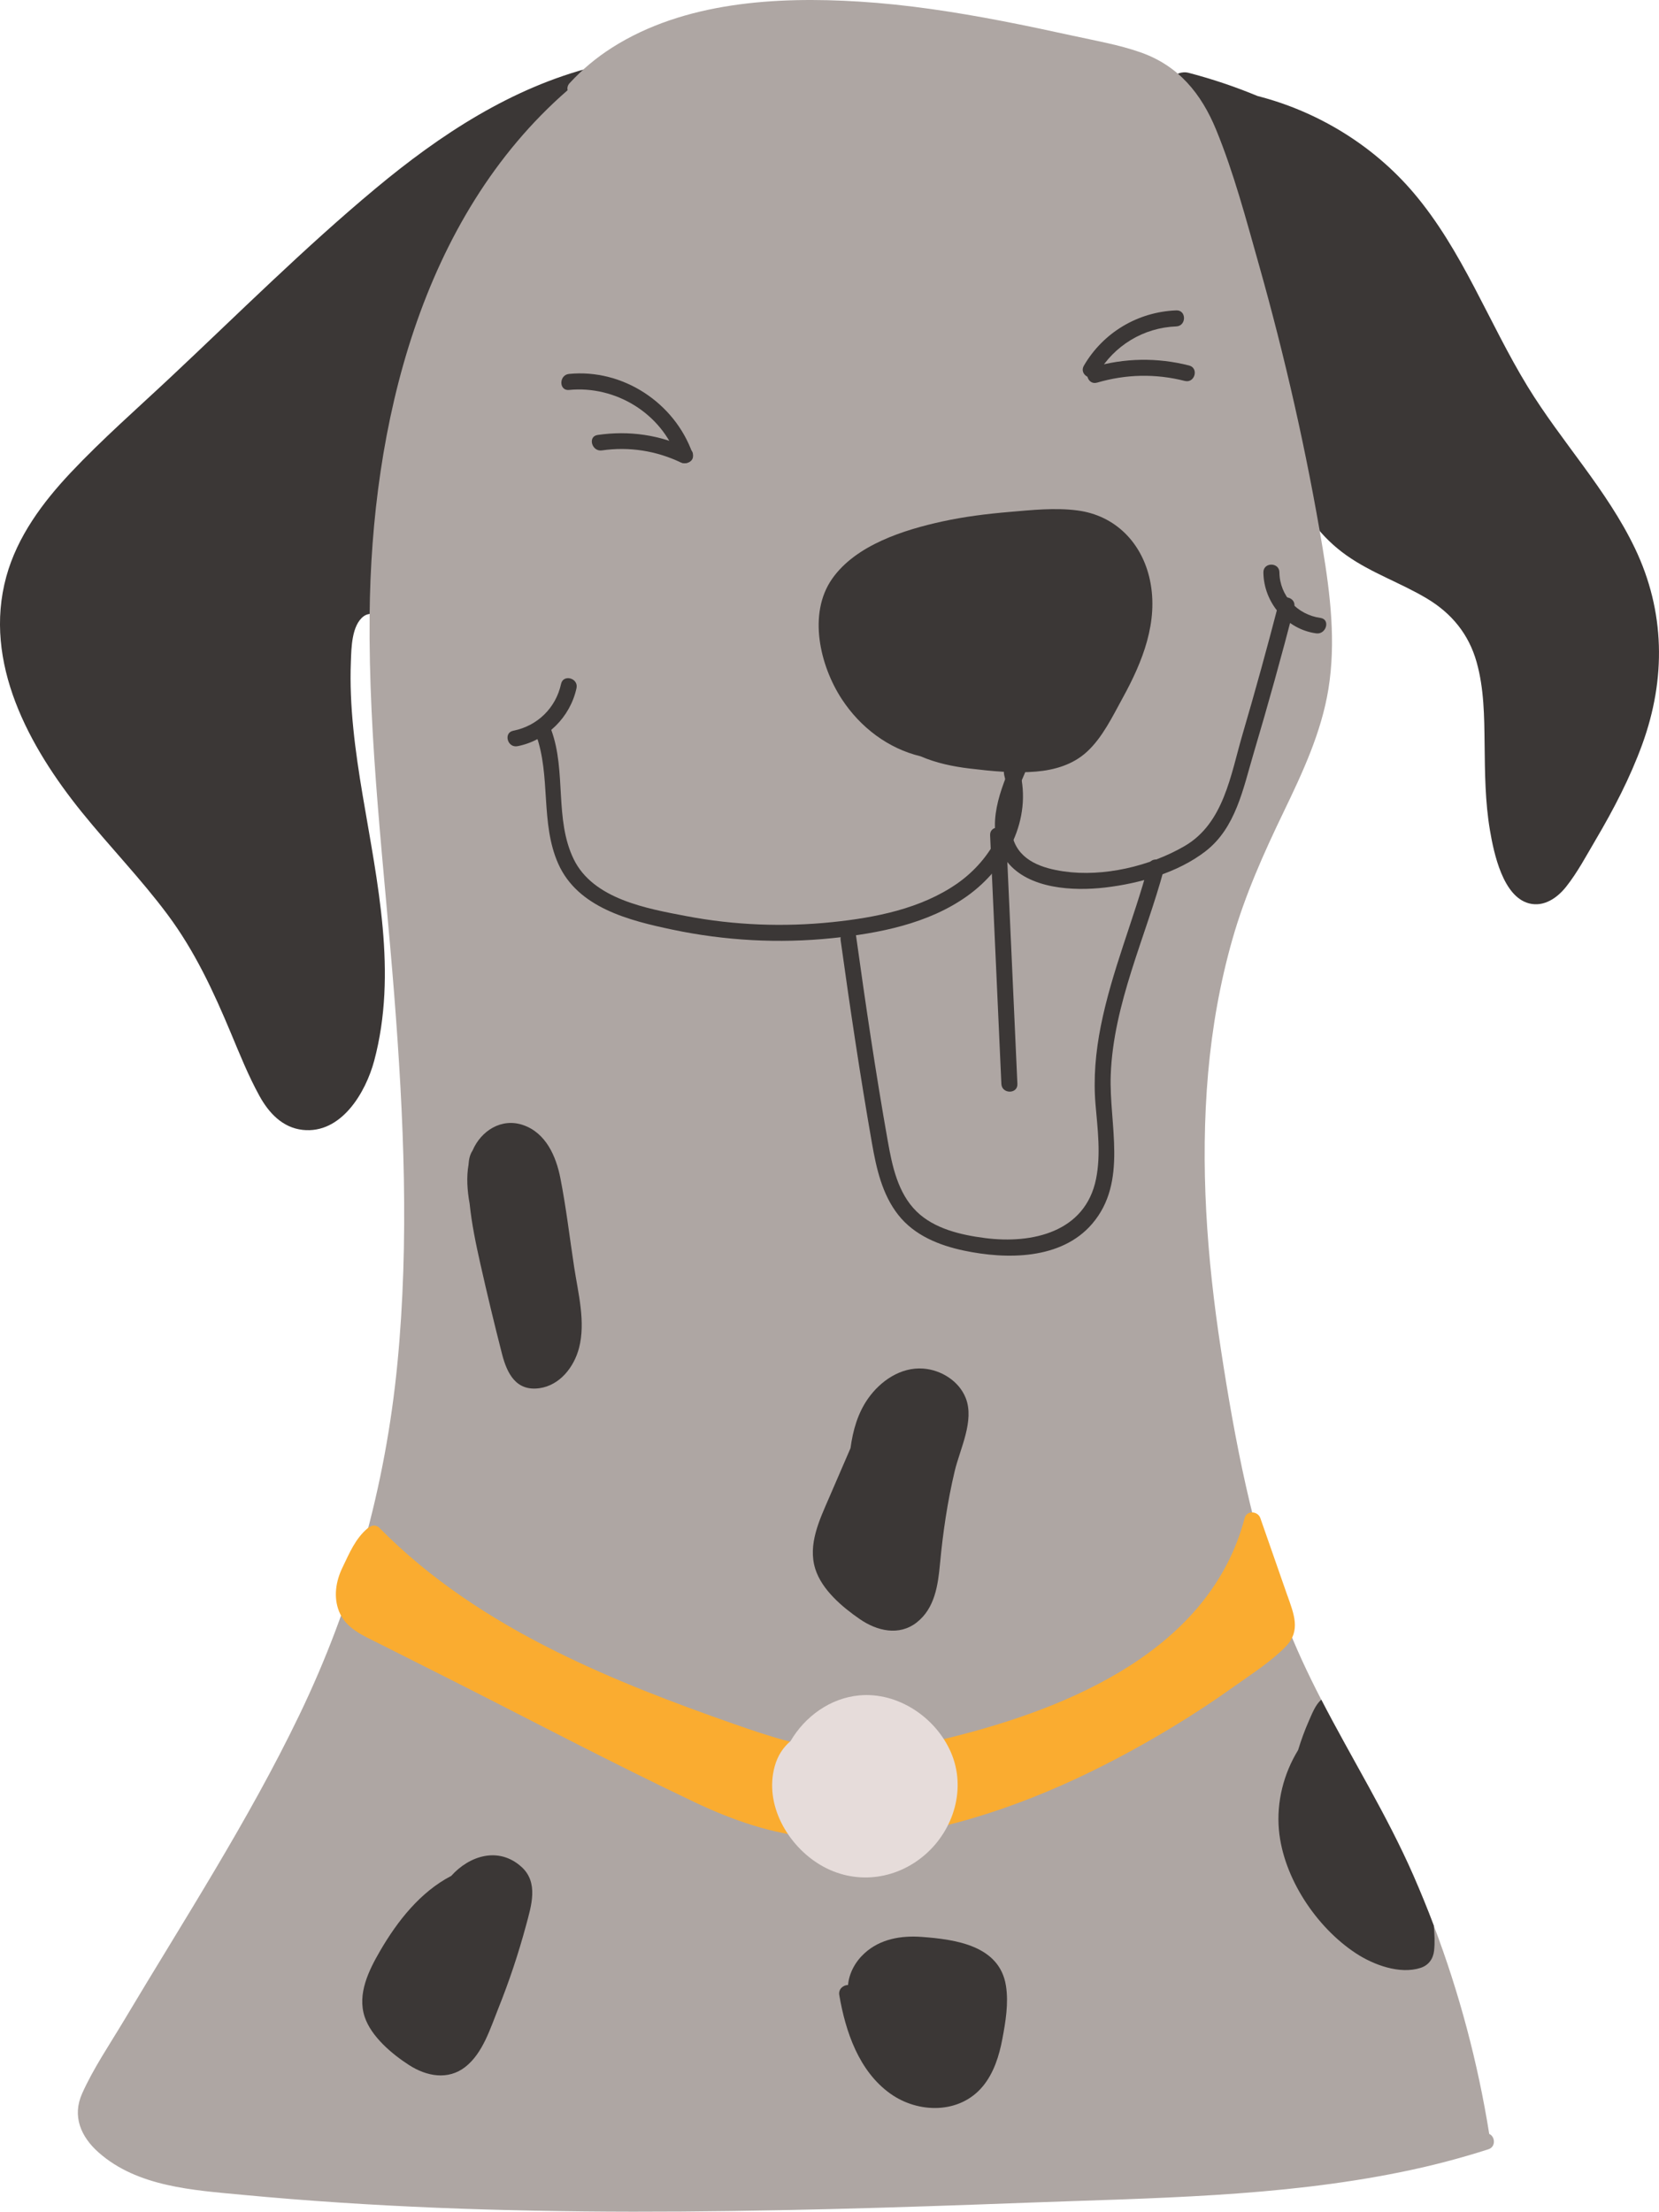 <svg id="Layer_2" xmlns="http://www.w3.org/2000/svg" viewBox="0 0 1000 1333.01"><defs><style>.cls-1{fill:#faac30;}.cls-2{fill:#e6dcda;}.cls-3{fill:#aea6a3;}.cls-4{fill:#3b3736;}</style></defs><g id="Design"><g><path class="cls-4" d="M367.71,42.84c-2.28-2.35-5.64-3.63-9.75-2.59-49.63,12.54-92.66,40.92-131.56,73.33-42.96,35.79-82.78,75.52-123.54,113.75-20.22,18.97-41.25,37.38-60.27,57.57-16.9,17.95-32.18,38.53-38.79,62.63-14.23,51.84,13.81,102.69,45.4,141.83,16.86,20.88,35.65,40.21,51.71,61.74,16.48,22.08,27.72,46.32,38.3,71.62,5.33,12.73,10.52,25.71,17.19,37.82,5.62,10.22,13.89,19.12,26.05,20.46,23.28,2.56,38.03-22.59,43.14-41.79,14.06-52.83,1.81-107.43-7.01-160.01-4.46-26.61-8.14-53.51-7.08-80.56,.31-8.02,.42-21.65,7.63-27.15,4.08-3.11,10.35-.71,15.03-.85,5.71-.17,11.38-1.99,15.65-5.87,7.81-7.1,9.37-18.05,9.84-28.04,.6-12.78,1.26-25.49,2.75-38.21,2.93-25.09,8.36-49.95,15.71-74.11,14.87-48.91,38.39-95.11,69.22-135.89,7.5-9.93,15.55-19.43,23.92-28.64,5.58-6.14,2.08-14.15-3.54-17.02Z"/><path class="cls-4" d="M985.5,330.47c-16.92-35.34-44.31-64.19-64.65-97.44-23.65-38.66-39.22-82.08-68.89-116.95-24.26-28.51-57.69-48.92-93.91-58.2-13.49-5.6-27.36-10.27-41.52-13.97-8.53-2.23-16.83,7.48-11.82,15.37,23.53,36.99,41.09,77.31,51.78,119.84,5.07,20.15,8.05,40.54,10.82,61.1,2.36,17.5,4.99,35.19,11.5,51.7,6.88,17.45,17.51,31.98,32.88,42.85,15.07,10.66,32.81,16.59,48.57,26.06,14.84,8.92,25.07,21.44,29.79,38.18,4.52,16.02,4.63,32.89,4.82,49.41,.21,17.43,.31,34.89,3.25,52.13,2.33,13.64,7.78,39.86,23.57,43.94,8.99,2.32,17.04-3.36,22.33-10.04,6.83-8.61,12.22-18.81,17.79-28.26,10.85-18.4,20.77-37.44,28.09-57.55,14.37-39.5,13.82-80.11-4.41-118.19Z"/><path class="cls-3" d="M897.14,1295.4c-17.24,5.55-34.77,10.11-52.54,13.71-73.95,15.07-150.15,15.66-225.28,18.48-79.24,2.98-158.5,5.5-237.8,5.42-78.65-.1-157.34-2.77-235.66-10.19-29.57-2.8-62.98-4.8-86.37-25.45-10.75-9.48-16.11-21.89-9.98-35.6,6.78-15.16,16.56-29.49,25.06-43.73,36.28-60.84,75.06-120.43,105.85-184.35,32.26-66.98,51.93-137.85,59.12-211.84,7.19-73.96,3.86-148.49-1.93-222.42-5.97-76.07-15.52-152.11-14.82-228.53,1.05-114.38,30.74-239.41,119.35-316.53-.31-1.37-.03-2.9,1.19-4.23,7.58-8.26,16.19-15.45,25.67-21.47C412.32,1.12,468.08-2.15,517.9,.96c28.94,1.8,57.67,6.23,86.11,11.7,14.33,2.77,28.6,5.79,42.86,8.92,13.57,2.98,27.56,5.38,40.71,10,22.76,8.02,36.49,24.74,45.47,46.61,10.69,26.03,18.01,53.83,25.66,80.88,15.9,56.29,28.91,113.48,38.52,171.18,4.67,28.1,8.1,56.76,3.49,85.12-4.25,26.16-15.63,50.41-27.04,74.11-12.01,24.92-23.18,49.87-30.79,76.54-7.53,26.38-12.27,53.5-14.68,80.82-4.86,55.47-.71,111.45,7.71,166.39,8.39,54.86,18.99,110.68,38.55,162.76,6.26,16.64,13.83,32.68,21.96,48.43,18.3,35.46,39.55,69.5,55.58,106.11,4.33,9.92,8.42,19.91,12.23,30.02,15.39,40.59,26.57,82.67,33.43,125.6,3.51,1.46,4.2,7.74-.53,9.26Z"/><path class="cls-4" d="M693.15,349.63c-4.74-22.36-20.74-38.99-43.72-41.98-13.5-1.76-27.47-.25-40.97,.9-13.54,1.15-27.1,2.83-40.39,5.73-23.12,5.04-52.15,14.15-66.45,34.52-14.82,21.11-7.34,52.5,5.78,72.54,11.17,17.08,27.96,29.8,47.51,34.49,9.37,4.06,19.44,6.16,29.61,7.38,13.09,1.57,26.9,2.97,40.08,1.83,11.16-.97,22.08-4.16,30.5-11.86,9.53-8.72,15.59-21.55,21.72-32.7,11.88-21.61,21.63-45.84,16.33-70.85Z"/><path class="cls-4" d="M605.27,466.99c6.8,25.55-7.59,51.07-28.31,65.53-21.77,15.18-49.39,20.58-75.32,23.26-29.23,3.03-58.95,1.89-87.83-3.61-23.83-4.54-56.26-10.18-68.02-34.38-11.63-23.93-4.37-52.8-13.44-77.69-2.11-5.79-11.45-3.29-9.31,2.57,9.15,25.1,2.52,53.31,13.45,77.91,11.83,26.63,42.96,34.27,68.91,39.74,31.56,6.65,64.16,8.43,96.25,5.12,28.05-2.89,57.85-8.64,81.27-25.32,23.79-16.95,39.51-46.32,31.68-75.7-1.6-6-10.92-3.45-9.31,2.57h0Z"/><path class="cls-4" d="M609.44,460.98c-7.74,18.04-16.15,40.89-2.38,58.4,12.98,16.5,39.98,17.78,59.03,15.55,20.69-2.43,43.8-8.91,60.53-21.83,18.31-14.14,22.7-37.79,28.96-58.82,8.71-29.27,16.87-58.69,24.53-88.25,1.56-6.02-7.75-8.59-9.31-2.57-6.87,26.5-14.13,52.9-21.84,79.16-7.14,24.32-11.21,53.55-34.94,67.33-20.88,12.13-48.9,18.74-72.88,15.25-12.63-1.84-26.32-6.23-30.46-19.65-4.15-13.47,1.86-27.46,7.11-39.7,2.42-5.65-5.89-10.58-8.34-4.87h0Z"/><path class="cls-4" d="M761.54,344.97c.16,18.04,13.77,34.3,31.83,36.77,6.08,.83,8.71-8.47,2.57-9.31-13.84-1.89-24.61-13.31-24.74-27.46-.06-6.21-9.71-6.23-9.66,0h0Z"/><path class="cls-4" d="M311.96,449.74c17.61-3.5,31.73-17.44,35.54-34.97,1.32-6.06-7.99-8.65-9.31-2.57-3.15,14.5-14.26,25.34-28.8,28.22-6.09,1.21-3.51,10.52,2.57,9.31h0Z"/><path class="cls-4" d="M506.69,566.55c5.69,40.95,11.79,81.87,18.92,122.59,2.65,15.14,6.14,30.81,15.87,43.14,9.71,12.31,24.53,18.3,39.48,21.46,25.71,5.44,58.72,5.6,77.35-16.12,21.73-25.33,10.09-59.97,11.21-89.8,1.61-42.89,21.01-82.91,32.04-123.79,1.62-6.01-7.69-8.57-9.31-2.57-8.78,32.56-22.15,63.87-28.73,97.03-3.1,15.61-4.53,31.43-3.16,47.32,1.27,14.75,3.26,30.01,.32,44.68-6.44,32.11-38.43,39.35-66.82,35.72-14.45-1.85-30.74-5.55-41.45-16.11-11.22-11.05-14.62-27.35-17.27-42.28-7.3-41.12-13.39-82.48-19.14-123.84-.85-6.13-10.16-3.52-9.31,2.57h0Z"/><path class="cls-4" d="M596.81,503.43c2.26,49.95,4.53,99.9,6.79,149.86,.28,6.19,9.94,6.22,9.66,0-2.26-49.95-4.53-99.9-6.79-149.86-.28-6.19-9.94-6.22-9.66,0h0Z"/><path class="cls-4" d="M417.45,273.29c-10.8-30.54-42.01-51.12-74.46-47.92-6.13,.61-6.19,10.27,0,9.66,28.01-2.77,55.7,14.09,65.15,40.83,2.06,5.82,11.39,3.31,9.31-2.57h0Z"/><path class="cls-4" d="M661.65,225.29c9.94-17.05,27.62-27.8,47.38-28.56,6.19-.24,6.23-9.9,0-9.66-23.15,.89-44.03,13.31-55.71,33.34-3.14,5.38,5.21,10.25,8.34,4.87h0Z"/><path class="cls-4" d="M415.23,270.4c-17.44-8.31-35.9-11.02-55-8.24-6.13,.89-3.52,10.2,2.57,9.31,16.31-2.37,32.7,.18,47.56,7.26,5.58,2.66,10.49-5.66,4.87-8.34h0Z"/><path class="cls-4" d="M661.32,230.61c17.44-5.11,35.25-5.49,52.86-1.01,6.03,1.53,8.6-7.78,2.57-9.31-19.24-4.89-38.94-4.58-58,1.01-5.95,1.75-3.42,11.07,2.57,9.31h0Z"/><g><path class="cls-4" d="M337.78,710.08c-2.58-13.16-8.68-27.2-22.37-31.96-13.1-4.56-25.49,3.42-30.59,15.38-1.63,2.43-2.2,5.41-2.4,8.43-1.31,7.49-.8,15.55,.66,23.51,1.25,12.27,3.8,24.45,6.5,36.44,4.07,18.09,8.4,36.12,13,54.08,2.99,11.7,8.4,22.69,22.56,20.73,12.34-1.71,20.91-12.79,23.89-24.26,4.08-15.69-.54-33.03-2.93-48.65-2.73-17.87-4.83-35.97-8.32-53.71Z"/><path class="cls-4" d="M864.43,1175.69c-.53,4.94-3.35,8.84-8.16,10.38-12.6,4.07-28.44-1.88-38.92-8.76-23.92-15.66-43.91-45.73-46.45-74.43-1.5-16.97,2.85-33.85,11.57-48.11,1.83-6.02,3.98-11.94,6.54-17.72,1.9-4.27,3.85-9.51,7.42-12.64,18.3,35.46,39.55,69.5,55.58,106.11,4.33,9.92,8.42,19.91,12.23,30.02,.47,5.13,.72,10.27,.19,15.15Z"/><path class="cls-4" d="M272,1130.62c-18.59,9.64-32.41,27.17-42.92,45.27-6.8,11.72-13.81,25.83-9.29,39.62,3.92,11.95,16.56,22.56,26.81,29.15,10.47,6.74,23.42,9.27,33.87,1.11,10.59-8.27,15.1-23.3,19.91-35.28,6.54-16.31,12.12-33.01,16.69-49.98,3.17-11.77,7.74-25.87-2.75-35.33-13.8-12.45-31.46-6.71-42.32,5.44Z"/><path class="cls-4" d="M552.56,977.88c10.92-8.53,12.85-22.46,14.05-35.38,1.75-18.81,4.49-37.41,8.85-55.8,3.18-13.44,12.09-30.44,6.63-44.15-4.08-10.25-14.85-16.9-25.61-17.69-13.53-1-25.78,7.44-33.28,18.12-6.23,8.88-9.1,19.24-10.54,29.86-4.32,10-8.64,19.99-12.96,29.99-5.73,13.26-12.88,28.07-8.27,42.76,3.96,12.63,16.32,23.04,26.86,30.29,10.33,7.11,23.61,10.32,34.27,2Z"/><path class="cls-4" d="M555.57,1167.4c-12.36-.92-25.05,1.23-34.44,9.83-5.62,5.14-9.29,11.91-9.96,19.16-2.81,0-5.91,2.39-5.28,6.04,3.76,22.05,11.81,45.9,30.8,59.45,16.88,12.04,41.86,12.33,55.72-4.44,6.66-8.06,9.87-18.4,11.78-28.52,1.96-10.38,3.84-21.61,2.16-32.14-3.86-24.18-30.34-27.87-50.77-29.38Z"/></g><path class="cls-1" d="M776.08,961.91c-5.46-15.64-10.92-31.29-16.38-46.93-1.5-4.3-8.19-4.82-9.46,0-20.8,79.04-104.67,114.27-178.13,132.42-21.32,5.27-43.17,9.28-65.25,7.67-22.21-1.61-43.61-8.71-64.43-16-36.55-12.78-72.84-26.59-107.48-43.81-39.05-19.41-75.7-43.37-106.2-74.33-1.76-1.79-3.92-1.75-5.61-.79-.45,.19-.9,.44-1.33,.79-7.7,6.4-11.21,15.23-15.44,23.97-3.95,8.17-5.43,17.64-2.02,26.27,4.13,10.46,14.92,14.78,24.42,19.56,12.89,6.49,25.79,12.99,38.68,19.48,50.43,25.4,100.45,51.9,151.5,76.11,22.88,10.85,46.44,19,71.9,21.29,25.59,2.31,51.51-.74,76.4-6.68,49.42-11.78,96.9-34.2,139.99-60.32,12.6-7.64,24.91-15.75,36.87-24.31,10.4-7.44,22.27-14.94,31.12-24.15,8.97-9.34,4.62-19.52,.87-30.26Z"/><path class="cls-2" d="M573.15,1056.07c-9.16-21-31.9-36.36-55.15-34.24-17.5,1.59-32.8,12.69-41.51,27.59-4.34,3.65-7.7,8.61-9.51,15.12-6.41,23.08,7.79,47.68,27.36,59.39,20.47,12.26,45.39,9.42,63.26-6.08,17.48-15.16,24.96-40.2,15.55-61.78Z"/></g></g></svg>